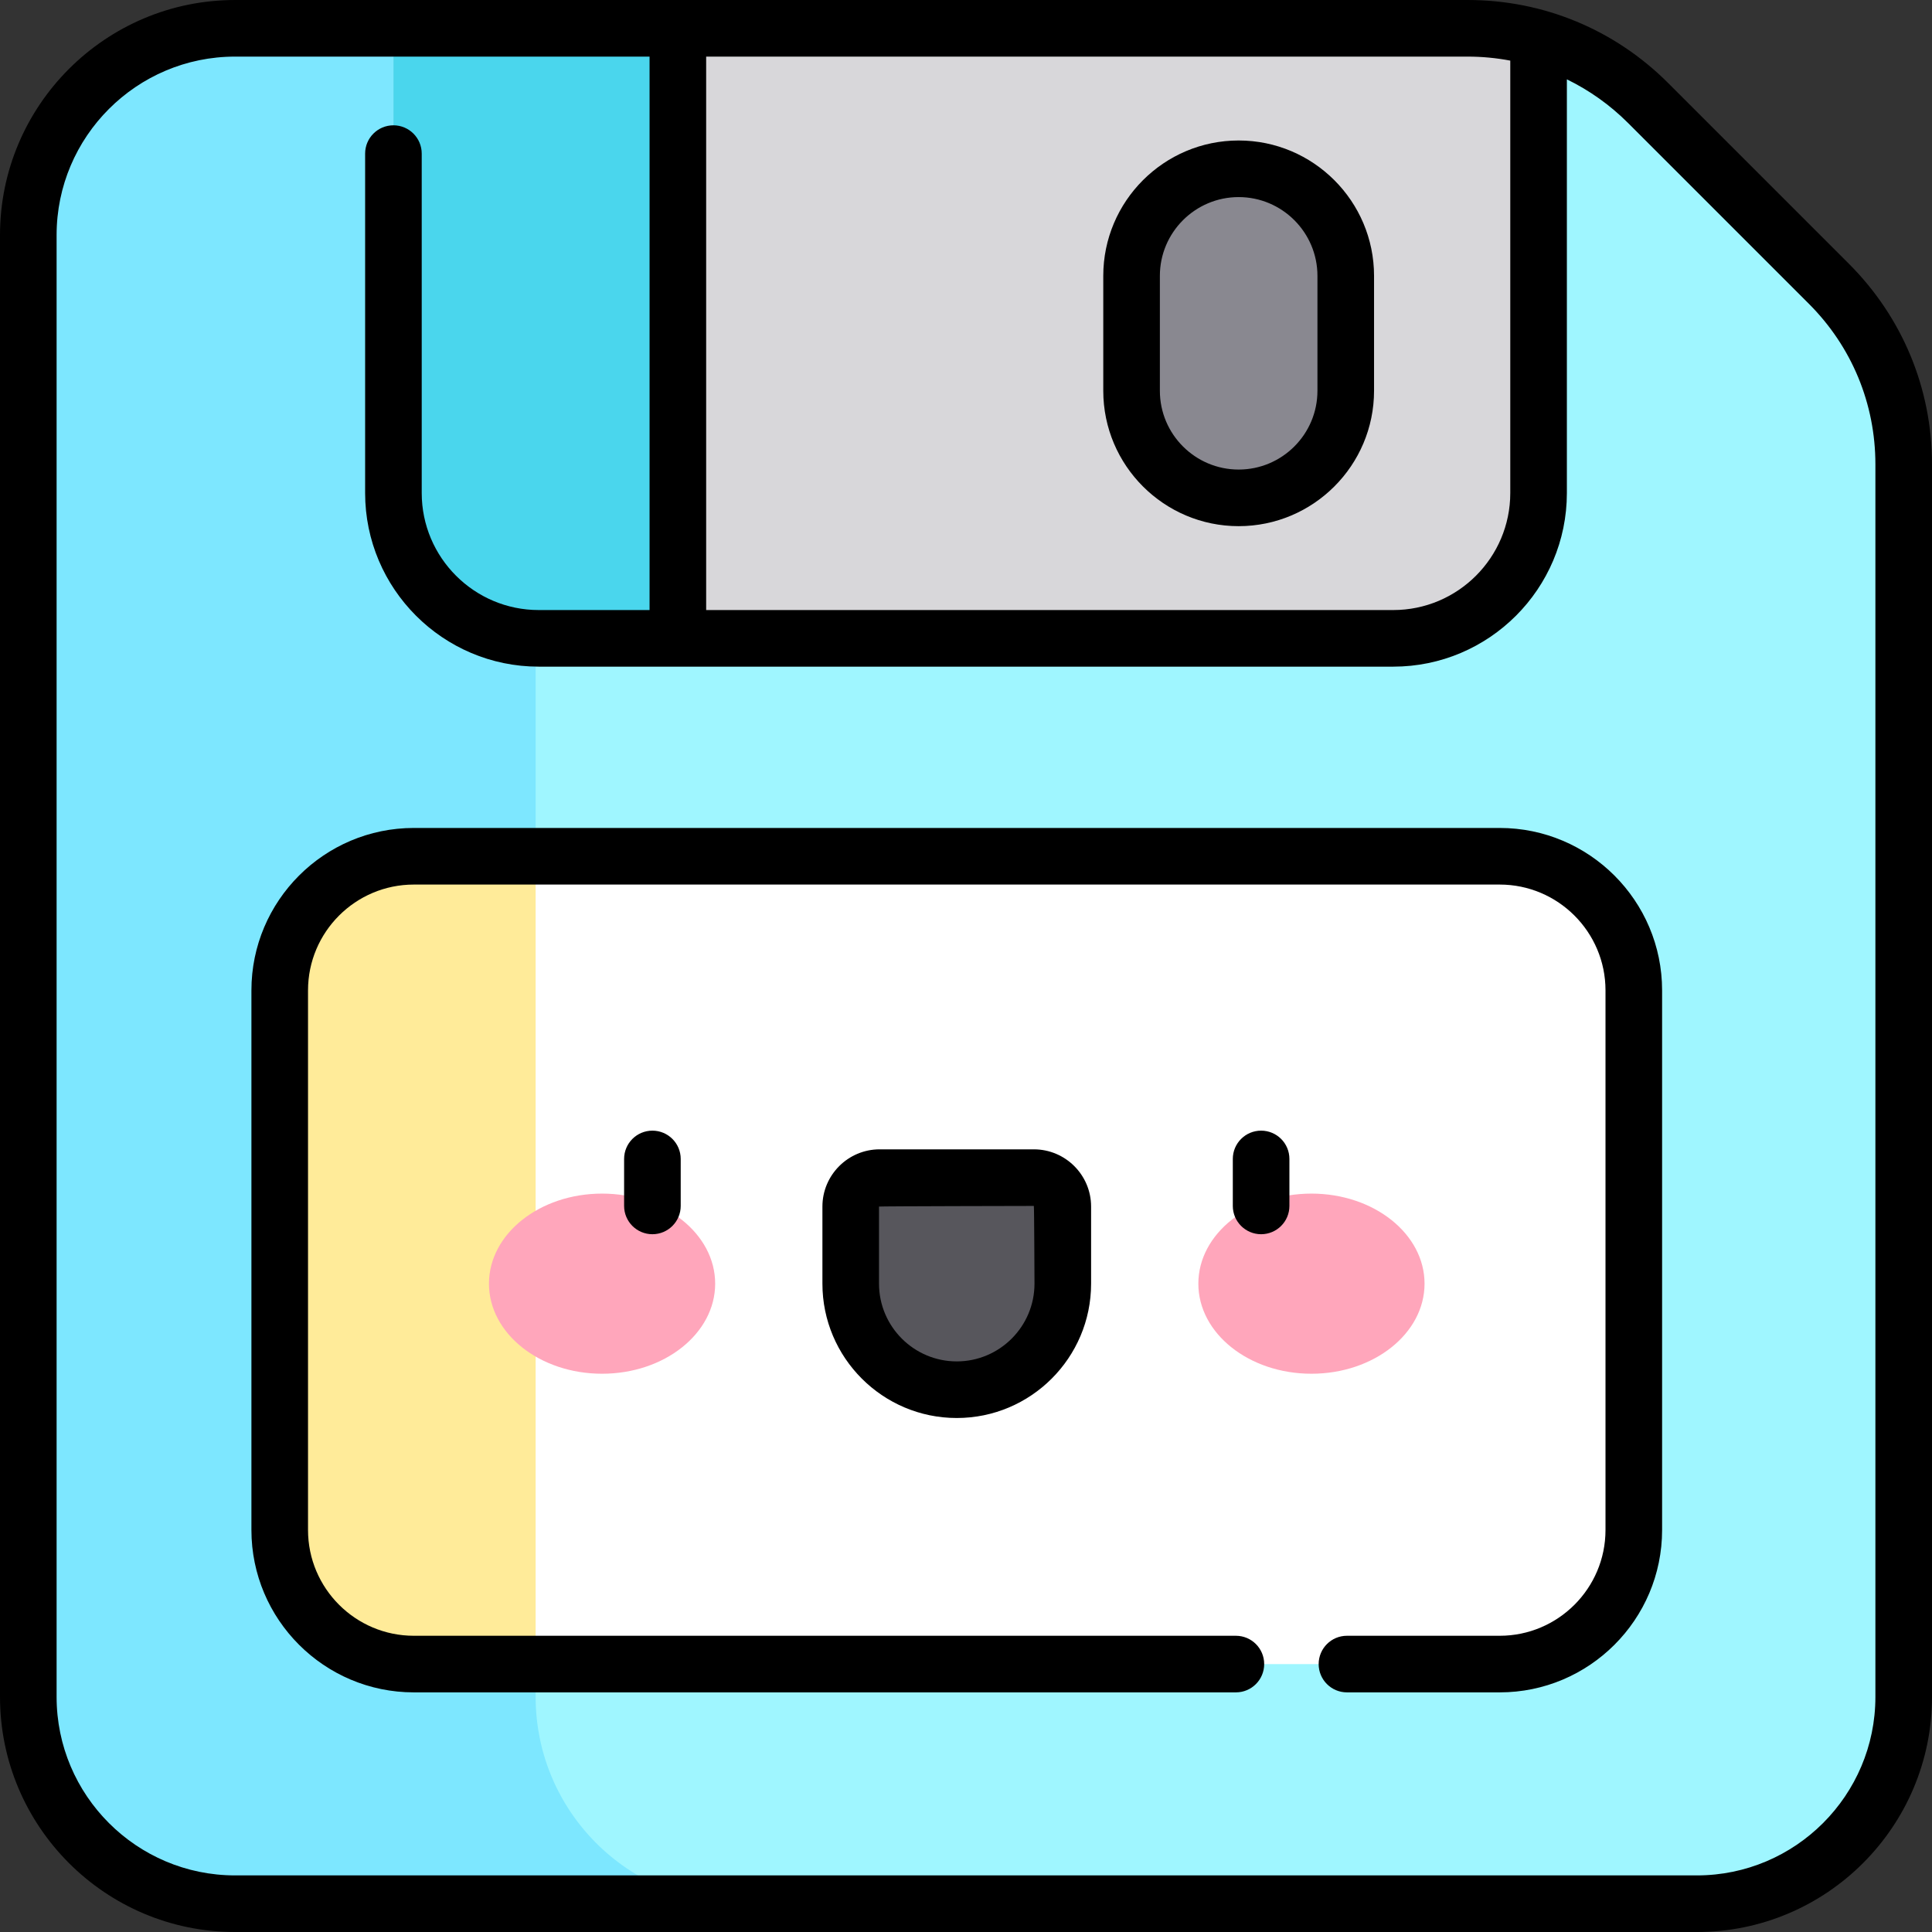 <svg viewBox="0 0 512 512" xmlns="http://www.w3.org/2000/svg"><rect x="0" y="0" width="512" height="512" fill="#333333" stroke="none"/><path d="m388.953 7.5h-326.652c-30.266 0-54.801 24.535-54.801 54.801v387.398c0 30.266 24.535 54.801 54.801 54.801h387.398c30.266 0 54.801-24.535 54.801-54.801v-326.652c0-17.938-7.125-35.141-19.809-47.824l-47.914-47.914c-12.684-12.684-29.887-19.809-47.824-19.809zm0 0" fill="#9ff6ff"/><path d="m141.953 449.699v-387.398c0-30.266 24.535-54.801 54.801-54.801h-134.453c-30.266 0-54.801 24.535-54.801 54.801v387.398c0 30.266 24.535 54.801 54.801 54.801h134.453c-30.27 0-54.801-24.535-54.801-54.801zm0 0" fill="#7de7ff"/><path d="m142.77 169.168h226.457c21.27 0 38.512-17.242 38.512-38.512v-120.477c-6.055-1.754-12.371-2.68-18.785-2.68h-284.691v123.156c0 21.27 17.242 38.512 38.508 38.512zm0 0" fill="#d8d7da"/><path d="m328.258 131.938c-15.672 0-28.379-12.703-28.379-28.375v-30.457c0-15.672 12.707-28.375 28.379-28.375 15.672 0 28.375 12.703 28.375 28.375v30.457c0 15.672-12.703 28.375-28.375 28.375zm0 0" fill="#898890"/><path d="m397.434 440.996h-287.766c-19.629 0-35.539-15.91-35.539-35.535v-143.004c0-19.629 15.91-35.539 35.539-35.539h287.766c19.629 0 35.539 15.91 35.539 35.539v143.004c0 19.625-15.91 35.535-35.539 35.535zm0 0" fill="#fff"/><path d="m109.668 226.918c-19.629 0-35.539 15.91-35.539 35.539v143.004c0 19.625 15.91 35.535 35.539 35.535h32.281v-214.078zm0 0" fill="#ffeb99"/><path d="m179.641 7.5h-75.379v123.156c0 21.27 17.242 38.512 38.512 38.512h36.867zm0 0" fill="#4ad6ed"/><path d="m253.551 368.285c-15.52 0-28.102-12.582-28.102-28.102v-20.43c0-4.234 3.434-7.668 7.672-7.668h40.859c4.238 0 7.672 3.434 7.672 7.668v20.43c-.004 15.52-12.582 28.102-28.102 28.102zm0 0" fill="#57565c"/><path d="m189.527 340.184c0-13.184-13.418-23.867-29.973-23.867-16.555 0-29.973 10.684-29.973 23.867s13.418 23.871 29.973 23.871c16.555 0 29.973-10.688 29.973-23.871zm0 0" fill="#ffa6bb"/><path d="m377.52 340.184c0-13.184-13.418-23.867-29.973-23.867s-29.973 10.684-29.973 23.867 13.418 23.871 29.973 23.871 29.973-10.688 29.973-23.871zm0 0" fill="#ffa6bb"/><path d="m334.207 299.633c-4.141 0-7.5 3.355-7.5 7.5v12.449c0 4.141 3.359 7.5 7.5 7.5 4.145 0 7.5-3.359 7.5-7.5v-12.449c0-4.145-3.355-7.5-7.5-7.5zm0 0"/><path d="m165.395 307.133v12.449c0 4.141 3.355 7.5 7.5 7.5 4.141 0 7.5-3.359 7.5-7.5v-12.449c0-4.145-3.359-7.5-7.5-7.5s-7.5 3.355-7.5 7.5zm0 0"/><path d="m489.992 69.918-47.91-47.91c-14.191-14.191-33.059-22.008-53.129-22.008h-326.652c-34.352 0-62.301 27.949-62.301 62.301v387.398c0 34.352 27.949 62.301 62.301 62.301h387.398c34.355 0 62.301-27.949 62.301-62.301v-326.652c0-20.07-7.816-38.938-22.008-53.129zm-89.754-53.855v114.594c0 17.102-13.91 31.012-31.012 31.012h-182.086v-146.668h201.812c3.828 0 7.602.367 11.285 1.062zm96.762 433.637c0 26.082-21.219 47.301-47.301 47.301h-387.398c-26.082 0-47.301-21.219-47.301-47.301v-387.398c0-26.082 21.219-47.301 47.301-47.301h109.84v146.668h-29.371c-17.098 0-31.008-13.91-31.008-31.012v-89.949c0-4.145-3.359-7.5-7.5-7.5s-7.5 3.355-7.5 7.5v89.949c0 25.371 20.641 46.012 46.008 46.012h226.457c25.371 0 46.012-20.641 46.012-46.012v-109.629c5.941 2.895 11.426 6.777 16.234 11.586l47.914 47.91c11.359 11.359 17.613 26.461 17.613 42.523zm0 0"/><path d="m397.434 219.418h-287.766c-23.73 0-43.039 19.305-43.039 43.039v143.004c0 23.73 19.305 43.035 43.039 43.035h217.855c4.145 0 7.5-3.355 7.5-7.5 0-4.141-3.355-7.5-7.5-7.5h-217.855c-15.461 0-28.039-12.574-28.039-28.035v-143.004c0-15.461 12.578-28.039 28.039-28.039h287.766c15.461 0 28.039 12.578 28.039 28.039v143.004c0 15.461-12.578 28.035-28.039 28.035h-40.477c-4.145 0-7.5 3.359-7.5 7.5 0 4.145 3.355 7.5 7.5 7.5h40.477c23.73 0 43.039-19.305 43.039-43.035v-143.004c0-23.73-19.309-43.039-43.039-43.039zm0 0"/><path d="m233.121 304.586c-8.363 0-15.172 6.805-15.172 15.168v20.43c0 19.633 15.973 35.602 35.602 35.602 19.629 0 35.602-15.969 35.602-35.602v-20.43c0-8.363-6.805-15.168-15.172-15.168zm41.031 35.598c-.004 11.359-9.242 20.602-20.602 20.602s-20.602-9.242-20.602-20.602v-20.43c0-.094 41.031-.168 41.031-.168.094 0 .172 20.598.172 20.598zm0 0"/><path d="m328.258 139.438c19.781 0 35.879-16.094 35.879-35.879v-30.453c0-19.781-16.098-35.875-35.879-35.875s-35.879 16.094-35.879 35.875v30.457c0 19.781 16.098 35.875 35.879 35.875zm-20.879-66.332c0-11.512 9.367-20.875 20.879-20.875 11.512 0 20.879 9.367 20.879 20.875v30.457c0 11.512-9.367 20.875-20.879 20.875-11.512 0-20.879-9.363-20.879-20.875zm0 0"/></svg>